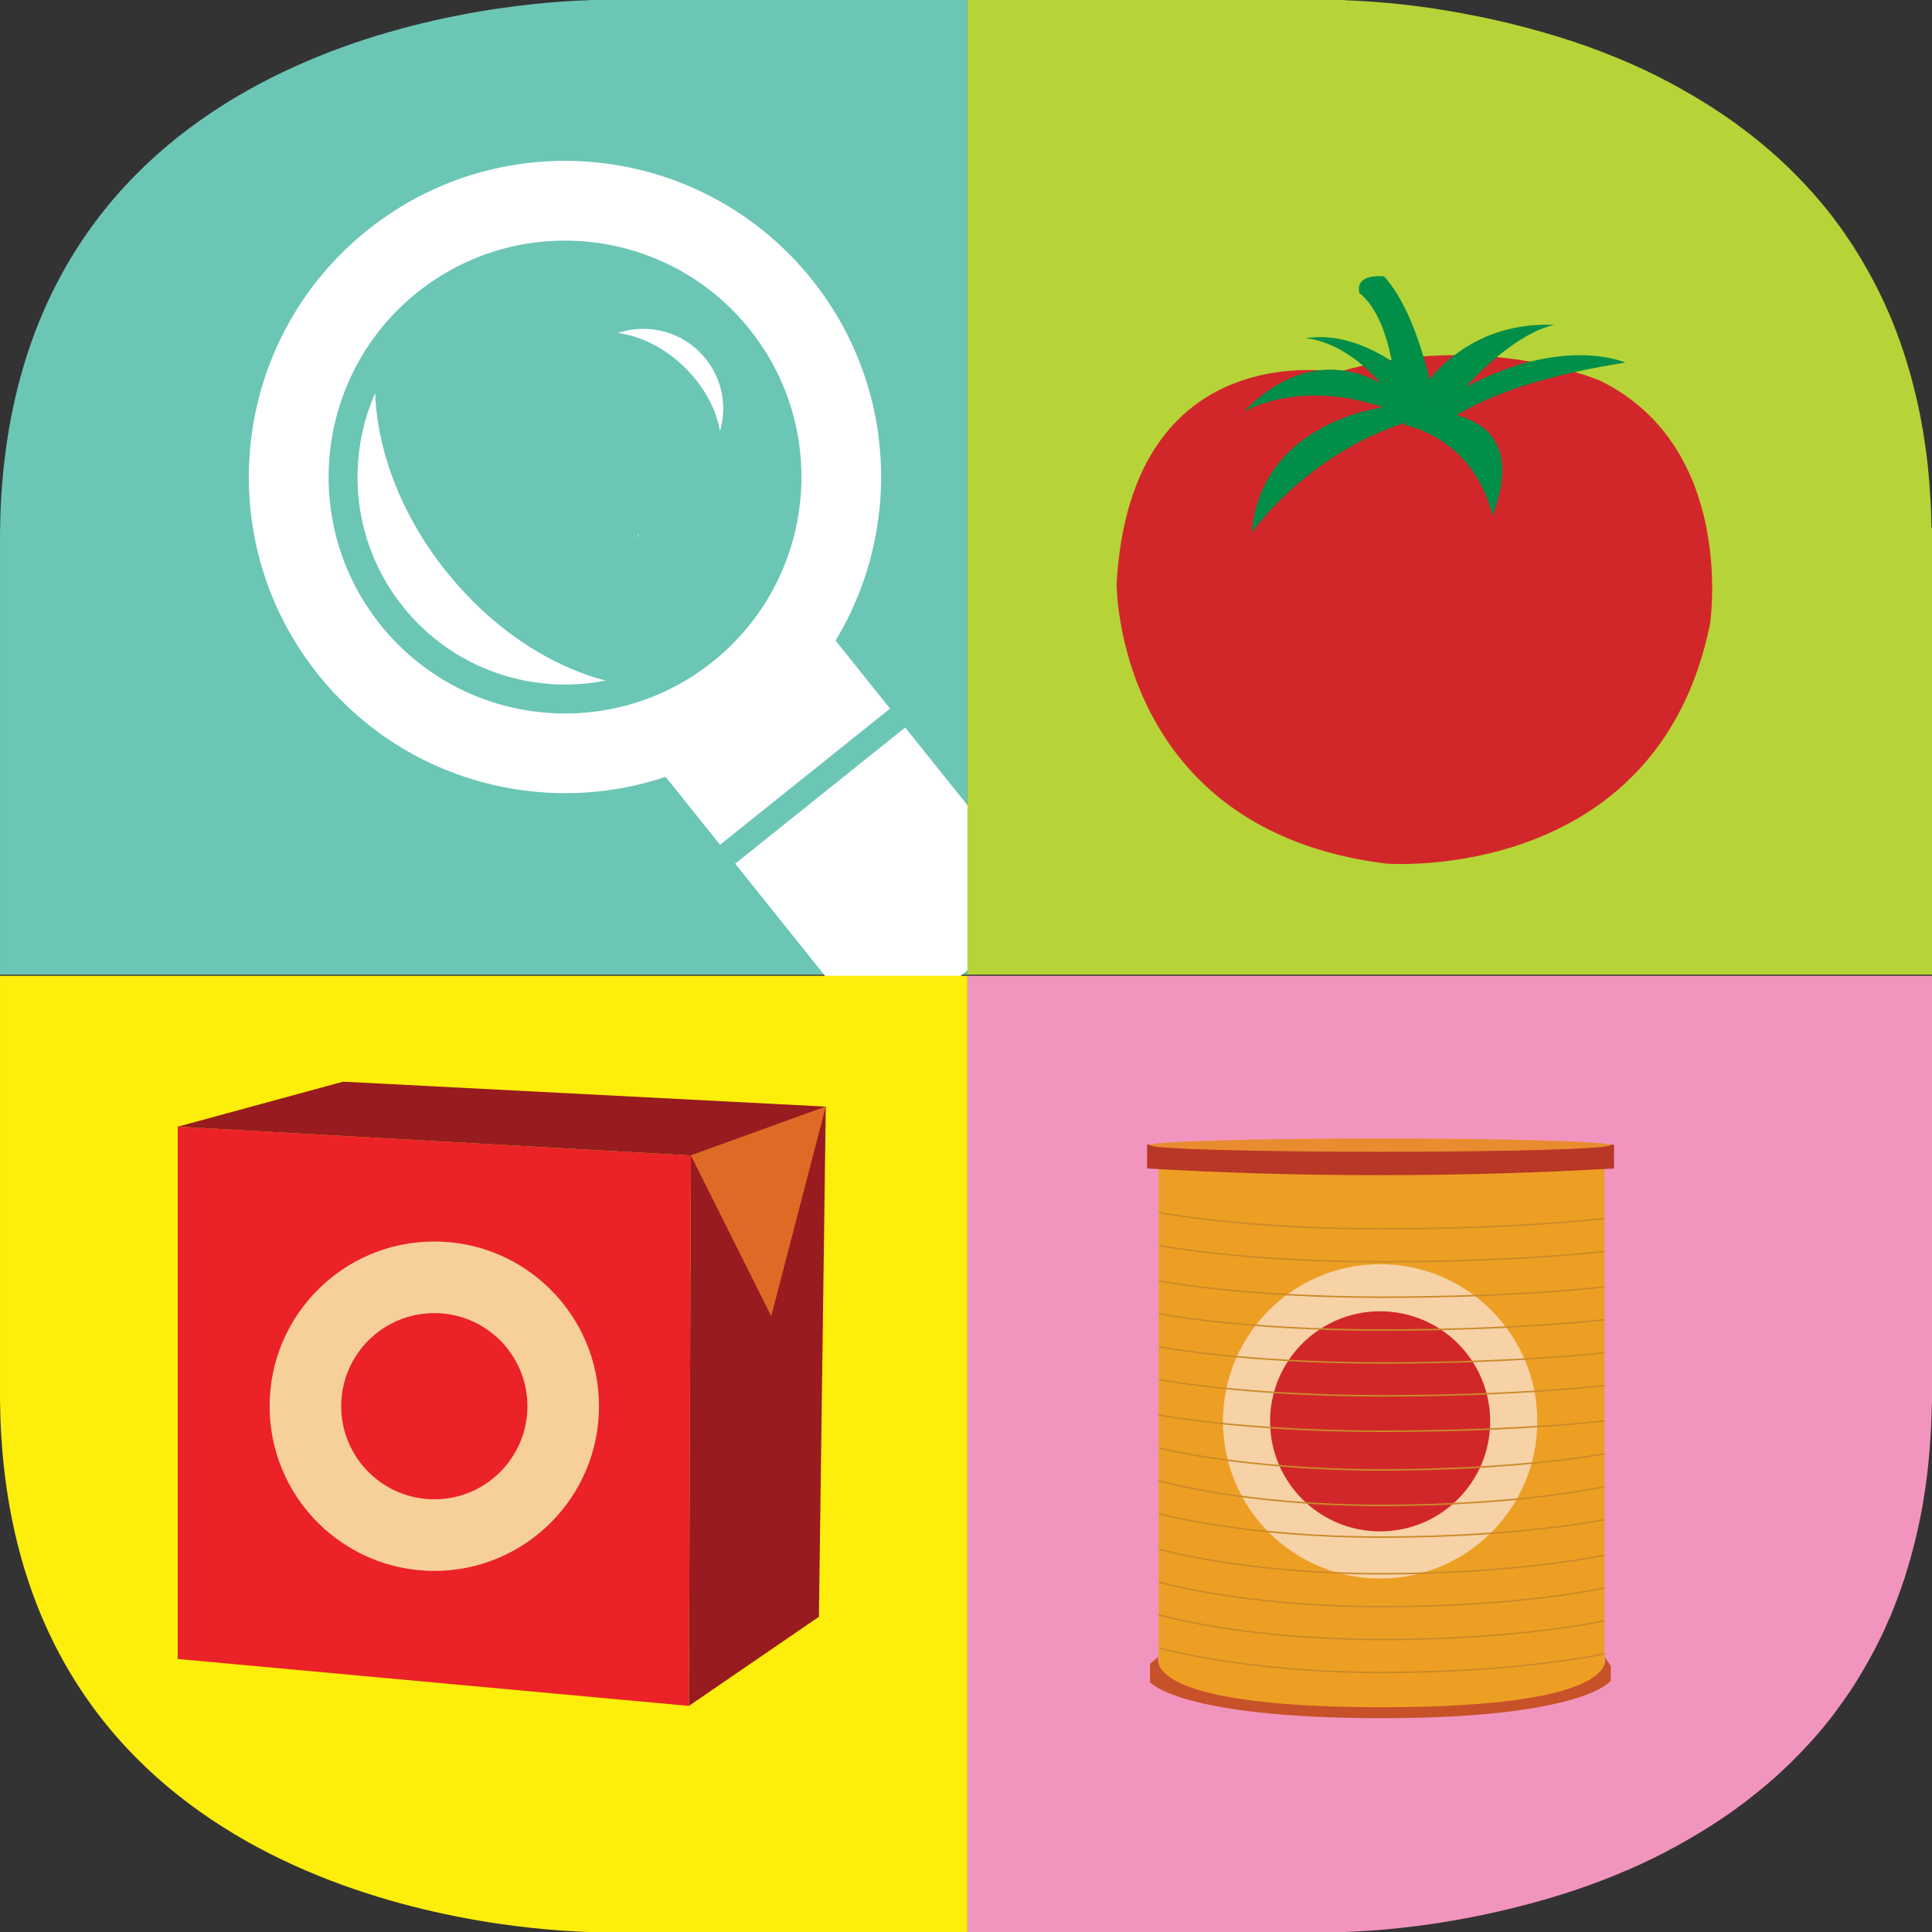 <?xml version="1.0" encoding="UTF-8"?>
<!DOCTYPE svg PUBLIC "-//W3C//DTD SVG 1.1//EN" "http://www.w3.org/Graphics/SVG/1.1/DTD/svg11.dtd">
<!-- Creator: CorelDRAW -->
<svg xmlns="http://www.w3.org/2000/svg" xml:space="preserve" width="293.294mm" height="293.337mm" version="1.1" style="shape-rendering:geometricPrecision; text-rendering:geometricPrecision; image-rendering:optimizeQuality; fill-rule:evenodd; clip-rule:evenodd"
viewBox="0 0 29321.5 29325.76"
 xmlns:xlink="http://www.w3.org/1999/xlink"
 xmlns:xodm="http://www.corel.com/coreldraw/odm/2003">
 <rect x="0" y="0" width="29321.5" height="29325.76" fill="#333333" stroke="none"/>
 <defs>
  <style type="text/css">
   <![CDATA[
    .str0 {stroke:#CB8A2A;stroke-width:23.27;stroke-miterlimit:22.926}
    .fil17 {fill:none}
    .fil5 {fill:none;fill-rule:nonzero}
    .fil10 {fill:#008E48;fill-rule:nonzero}
    .fil0 {fill:#6BC6B6;fill-rule:nonzero}
    .fil7 {fill:#971B1F;fill-rule:nonzero}
    .fil3 {fill:#B6D437;fill-rule:nonzero}
    .fil12 {fill:#B93726;fill-rule:nonzero}
    .fil14 {fill:#C75128;fill-rule:nonzero}
    .fil9 {fill:#D2272A;fill-rule:nonzero}
    .fil8 {fill:#DE6A26;fill-rule:nonzero}
    .fil13 {fill:#E98C2F;fill-rule:nonzero}
    .fil6 {fill:#EB2228;fill-rule:nonzero}
    .fil11 {fill:#ED9F23;fill-rule:nonzero}
    .fil4 {fill:#F295BE;fill-rule:nonzero}
    .fil16 {fill:#F7D099;fill-rule:nonzero}
    .fil15 {fill:#F7D2A7;fill-rule:nonzero}
    .fil2 {fill:#FEEE0B;fill-rule:nonzero}
    .fil1 {fill:white;fill-rule:nonzero}
   ]]>
  </style>
   <clipPath id="id0">
    <path d="M29321.5 8010.16l0 13116.22 0 0 0 187.86 -2.89 -0.06c-1.42,112.71 -5.79,223.95 -10.11,332.29 -1.42,24.57 -2.89,47.68 -4.31,72.25 -5.79,95.34 -11.58,189.27 -18.78,281.71 -2.9,44.79 -7.21,86.73 -11.58,130.02 -7.21,69.35 -13,140.12 -21.68,208.05 -4.31,47.68 -11.58,93.93 -17.37,140.13 -8.68,62.14 -15.89,127.13 -27.46,187.85 -7.21,47.67 -14.48,93.92 -21.68,140.12 -10.1,60.67 -20.2,121.4 -33.25,179.17 -8.69,46.25 -17.37,91.03 -27.47,137.28 -13,57.77 -25.99,115.6 -38.99,173.38 -10.1,43.36 -20.2,88.14 -31.78,130.01 -14.47,57.77 -30.36,115.61 -44.78,173.38 -11.58,40.46 -21.67,80.93 -34.67,121.4 -17.37,60.66 -36.1,121.39 -54.89,180.58 -10.11,34.68 -20.2,67.93 -33.26,101.13 -28.88,88.15 -59.24,173.38 -91.03,258.63 -4.32,11.58 -8.69,25.99 -14.48,37.57 -30.36,82.35 -62.14,160.38 -95.34,239.84 -13,30.36 -27.46,59.25 -40.46,89.56 -24.57,54.89 -47.68,109.82 -73.67,164.7 -15.9,34.68 -33.26,66.46 -49.15,99.72 -24.57,49.15 -47.68,98.23 -73.67,147.38 -17.37,33.26 -36.09,65.04 -53.46,98.24 -25.99,46.25 -50.57,92.44 -78.04,138.7 -17.37,33.26 -36.09,63.56 -54.88,95.34 -27.47,46.26 -54.89,91.04 -82.35,135.81 -18.78,30.36 -37.58,59.24 -56.36,89.56 -30.36,44.78 -59.24,91.04 -91.03,134.39 -17.37,27.46 -36.1,54.88 -54.89,80.93 -34.67,49.15 -69.35,96.81 -105.44,144.49 -14.48,20.2 -30.36,41.88 -44.78,62.14 -104.03,135.81 -212.37,265.83 -323.66,390.11 -14.48,15.9 -30.36,33.26 -44.78,49.15 -40.47,44.78 -82.35,89.57 -125.72,134.39 -18.78,20.2 -38.99,40.47 -57.77,59.25 -38.99,38.99 -76.56,78.03 -115.6,115.6 -20.2,20.2 -41.89,40.47 -63.56,60.67 -37.57,36.09 -76.56,72.24 -114.13,106.92 -21.68,18.78 -44.79,38.99 -66.46,59.25 -38.99,34.67 -79.46,67.93 -119.92,102.6 -21.68,17.37 -43.36,37.57 -63.56,53.47 -43.36,36.09 -86.72,69.35 -130.02,104.02 -18.78,15.9 -38.99,31.78 -57.77,46.26 -49.15,38.99 -99.71,76.56 -150.28,112.71 -13,10.11 -27.47,18.78 -38.99,30.36 -131.49,95.34 -265.84,184.96 -400.22,271.62 -7.21,4.32 -14.48,8.69 -21.68,13 -59.24,37.57 -118.5,73.67 -177.69,108.35 -15.9,10.1 -31.78,18.78 -47.68,28.88 -52.04,30.36 -102.6,59.25 -154.59,89.56 -17.37,10.11 -37.57,20.2 -54.89,30.36 -49.15,28.89 -99.71,54.89 -148.81,80.93l-57.77 31.78c-50.57,25.99 -99.71,50.57 -150.28,76.56 -17.37,8.69 -36.09,17.37 -53.46,27.47 -54.89,25.99 -108.34,50.57 -161.81,76.56 -14.48,7.21 -28.89,13 -43.36,20.2 -62.14,28.89 -125.71,54.89 -187.85,83.83 -5.79,1.42 -10.11,4.31 -15.9,5.79 -212.37,91.03 -421.9,173.37 -632.85,247.04 -7.21,2.9 -14.48,4.32 -21.68,7.21 -60.66,21.68 -122.81,43.36 -182.06,62.14 -11.58,4.32 -24.57,7.21 -34.67,11.58 -57.77,17.37 -114.14,36.1 -170.49,53.47 -13,4.31 -25.99,7.21 -38.99,11.58 -54.88,15.89 -111.23,34.67 -167.58,50.57 -11.58,2.89 -21.68,5.79 -34.68,8.68 -59.24,17.37 -118.5,34.68 -177.69,49.15 -5.79,1.42 -13,4.32 -18.78,5.79 -335.19,89.56 -658.84,160.39 -962.25,218.16 -4.31,0 -8.68,1.42 -13,1.42 -54.88,10.11 -109.81,20.2 -164.7,30.36 -5.79,1.42 -11.58,1.42 -17.37,2.9 -53.47,8.68 -105.45,17.37 -157.49,25.99 -4.32,1.42 -8.69,1.42 -14.48,2.89 -53.46,7.21 -106.92,15.9 -160.38,24.57l-3.01 -0.11c-277.4,40.47 -527.35,66.46 -744.09,85.25l-1.42 0c-41.88,4.31 -82.35,7.21 -121.39,10.1l-8.63 0c-37.58,2.9 -72.25,5.79 -105.45,7.21l-11.58 0c-33.26,2.9 -65.04,4.32 -96.82,5.79 -2.89,0 -5.79,1.42 -7.21,1.42 -33.25,1.42 -63.56,2.9 -93.92,4.32l-2.89 0.05c-31.78,1.42 -62.14,2.9 -91.04,2.9l0 4.31 -206.63 0c-11.58,0 -24.57,0 -33.26,1.42 -7.21,0 -14.47,0 -20.2,-1.42l-10998.03 0c-7.21,1.42 -13,1.42 -21.68,1.42 -8.68,-1.42 -18.78,-1.42 -31.78,-1.42l-170.48 0 0 -2.89 -13.05 0c-14.48,-1.42 -30.37,-1.42 -46.26,-1.42 -13,-1.42 -28.89,-1.42 -43.36,-1.42 -11.58,-1.42 -24.57,-1.42 -37.57,-2.9 -24.57,0 -49.15,-1.42 -75.14,-2.89 -5.79,0 -10.11,0 -14.48,-1.42 -934.83,-49.15 -3052.9,-284.62 -4967.36,-1366.84 -1912.97,-1080.75 -3622.2,-3008.13 -3737.8,-6441.06l-4.32 -225.42 -1.36 0 0 -13231.84 1.47 0 4.32 -225.42c231.21,-6865.8 6834.07,-7708.12 8705.15,-7807.84 4.32,0 8.69,0 14.48,-1.42 25.99,-1.42 50.57,-1.42 75.14,-2.9 13,-1.42 25.99,-1.42 37.57,-1.42 14.47,-1.42 30.36,-1.42 43.36,-1.42 15.89,-1.42 31.78,-1.42 46.25,-1.42 4.32,-1.42 10.11,-1.42 13,-1.42l0 -2.89 11476.24 -0.11 0 4.31c30.36,1.42 60.67,2.9 92.45,2.9 1.42,1.42 2.89,1.42 2.89,1.42 30.36,0 60.67,1.42 93.92,4.31l7.21 0.06c31.78,1.42 63.56,2.89 96.82,5.79l11.58 0c34.67,2.89 67.93,4.31 105.45,7.21 2.89,0 5.79,0 8.68,1.42 38.99,2.89 79.46,5.79 121.4,8.68l1.42 0c216.73,17.37 466.67,44.78 744.09,85.25l2.89 0c53.47,7.21 106.92,15.89 160.39,25.99 5.79,0 10.1,1.42 14.47,1.42 52.05,8.68 104.03,15.89 157.49,25.99 5.79,1.42 11.58,2.89 17.37,2.89 53.47,10.11 108.35,18.78 164.71,30.36 4.31,1.42 8.68,1.42 13,2.9 301.98,54.88 625.58,127.13 962.24,216.74 5.79,2.89 13,4.31 18.78,5.79 59.25,15.89 118.51,33.25 177.7,49.15 11.58,2.89 21.67,7.21 34.67,10.1 54.89,15.9 111.24,33.26 167.59,49.15 13,4.32 25.99,8.69 38.99,11.58 54.89,17.37 111.24,36.1 170.48,54.89 10.11,2.89 21.68,7.21 34.68,10.1 59.24,20.2 121.39,41.89 182.06,62.14 7.21,2.9 14.47,4.32 21.67,7.21 209.48,75.15 420.43,156.08 632.86,247.05 5.79,1.42 10.1,4.31 15.89,7.21 62.14,27.46 125.71,53.46 187.85,83.82 14.48,5.79 28.89,13 43.36,18.78 53.47,25.99 106.93,50.57 161.81,78.04 17.37,7.21 36.1,15.89 53.47,25.99 50.57,25.99 99.71,50.57 150.28,78.04 18.78,8.68 38.99,18.78 57.77,30.36 49.15,25.99 99.71,52.04 148.81,80.93 17.37,10.1 37.57,20.2 54.88,31.78 52.05,28.88 102.61,57.77 154.6,88.14 15.9,10.1 31.78,18.78 47.68,28.88 59.24,36.1 118.5,72.25 177.69,108.35 7.21,4.31 14.47,8.68 21.67,14.47 134.39,85.25 268.73,176.27 400.22,270.2 11.58,10.11 25.99,20.2 38.99,30.36 50.57,37.57 101.13,75.14 150.29,112.72 18.78,14.47 38.99,31.78 57.77,46.25 43.36,34.68 86.72,67.93 130.01,104.03 20.2,17.37 41.89,36.09 63.56,53.46 40.47,34.68 80.93,67.93 119.93,104.03 21.67,18.78 44.78,38.99 66.45,57.77 38.99,36.1 78.04,72.25 114.13,106.92 21.68,20.2 43.36,41.89 63.56,60.67 40.47,38.99 78.04,78.03 115.61,115.6 18.78,20.2 38.99,40.47 57.77,59.25 43.36,44.78 85.25,89.56 125.71,135.81 14.48,14.47 30.36,31.78 44.78,47.67 111.24,125.71 219.63,254.31 323.66,390.12 14.48,20.2 30.36,41.88 44.78,62.14 36.1,47.67 72.25,95.34 105.45,144.49 18.78,27.46 37.57,53.46 54.88,80.93 31.78,44.78 60.67,89.56 91.04,134.39 18.78,30.36 37.57,59.24 56.35,91.03 27.47,43.36 54.89,89.56 82.35,134.39 18.78,31.78 37.57,63.56 54.89,95.34 27.46,46.25 52.04,92.45 78.03,138.7 17.37,33.26 36.1,65.04 53.47,99.71 25.99,47.68 49.15,96.82 73.67,145.91 15.89,33.26 33.25,65.04 49.15,99.71 25.99,53.47 49.15,108.35 73.66,163.29 13,30.36 27.47,59.24 40.47,91.03 33.25,78.04 65.03,157.49 95.34,238.43 5.79,13 10.1,25.99 14.47,37.57 31.78,85.24 62.14,170.48 91.04,258.62 11.58,33.25 21.67,66.45 33.25,101.13 18.78,59.25 37.58,119.92 54.89,180.59 11.58,40.46 21.68,80.93 34.68,121.39 14.47,57.77 30.36,114.14 44.78,173.38 10.1,43.36 20.2,86.72 31.78,130.02 13,57.77 25.99,114.13 38.99,174.8 8.68,44.78 17.37,89.56 27.46,135.8 11.58,59.25 21.68,119.92 33.26,179.17 7.21,46.25 14.47,92.45 21.67,140.12 10.11,62.14 17.37,125.71 27.47,187.85 5.79,46.26 13,92.45 17.37,140.12 8.68,67.94 14.47,138.71 21.67,208.06 4.32,43.36 8.69,86.72 11.58,130.01 7.21,92.45 13,187.86 18.78,281.72 1.42,24.57 2.9,47.68 4.32,72.25 4.31,108.34 8.68,221.05 10.1,332.29l2.95 -0.17 4.37 1.48z"/>
   </clipPath>
 </defs>
 <g id="Capa_x0020_1">
  <g>
  </g>
  <g style="clip-path:url(#id0)">
   <g id="_1893887976576">
    <rect class="fil0" x="-208.06" y="-98.3" width="14890.49" height="14890.49"/>
    <g>
     <path class="fil1" d="M9668.87 8160.39c0,0 30.36,-37.57 25.99,-75.15l-25.99 75.15zm0 0l0 0 0 0z"/>
    </g>
    <rect class="fil1" transform="matrix(4.263 -3.415 3.415 4.263 9970.19 11625.5)" width="605.21" height="280.38"/>
    <rect class="fil1" transform="matrix(4.263 -3.415 3.415 4.263 11157.5 13107.8)" width="605.21" height="634.83"/>
    <path class="fil1" d="M5574.21 3495.06c-2067.57,1657.24 -2401.33,4676.95 -744.09,6744.52 1657.24,2067.56 4676.95,2401.32 6744.51,744.08 2067.57,-1657.24 2401.33,-4676.94 744.09,-6744.51 -1657.24,-2067.56 -4676.95,-2401.33 -6744.51,-744.09zm5244.71 6545.09c-1545.95,1239.65 -3805.68,989.72 -5043.91,-556.23 -1238.23,-1545.95 -989.72,-3805.69 556.23,-5043.92 1545.95,-1239.65 3805.69,-989.71 5043.92,556.24 1239.65,1545.95 989.71,3805.68 -556.24,5043.91z"/>
    <path class="fil1" d="M6777.72 8680.53c-687.73,-858.22 -1053.27,-1836.41 -1083.64,-2714.84 -458,1040.28 -336.66,2294.41 423.32,3243.65 759.98,949.25 1957.75,1340.79 3073.17,1119.74 -849.59,-222.53 -1725.11,-791.76 -2412.85,-1649.97l0 1.42z"/>
    <path class="fil1" d="M10378.29 5562.57c304.88,293.3 492.67,647.27 549.02,981.03 122.82,-420.43 14.48,-891.47 -323.65,-1215.08 -336.66,-323.66 -813.44,-413.22 -1228.14,-274.52 335.18,41.89 697.83,215.27 1002.71,508.56l0.06 0z"/>
    <rect class="fil2" x="-208.06" y="14809.56" width="14890.49" height="14890.49"/>
    <rect class="fil3" x="14682.43" y="-98.3" width="14890.49" height="14890.49"/>
    <rect class="fil4" x="14682.43" y="14809.56" width="14890.49" height="14890.49"/>
    <path class="fil5" d="M10030.05 6007.63c0,0 192.17,271.62 489.78,226.84"/>
    <polygon class="fil6" points="10454.85,25890 2697.52,25177.69 2697.52,17099.59 10485.21,17535.96 "/>
    <polygon class="fil7" points="12428.49,24537.64 10454.85,25890 10485.21,17535.96 12532.52,16794.72 "/>
    <polygon class="fil7" points="10485.21,17535.96 2697.52,17099.59 5207.19,16416.18 12532.52,16794.72 "/>
    <polygon class="fil8" points="10485.21,17535.96 11704.6,19976.28 12532.52,16794.72 "/>
    <path class="fil9" d="M20308.63 5649.29c0,0 -3145.42,-596.7 -3362.16,3208.98 0,0 -25.99,3742.12 4097.56,4249.27 0,0 4110.56,316.39 4909.53,-3640.98 0,0 406.01,-2677.27 -1674.56,-3691.55 0,0 -1801.73,-774.45 -3970.44,-127.14l0.06 1.42z"/>
    <path class="fil10" d="M21006.46 4195.79c0,0 -450.79,-57.77 -374.23,254.31 0,0 520.14,323.66 557.71,1730.91l31.79 145.91 589.49 37.57 247.04 -95.34 -304.88 -254.31c0,0 -228.26,-1255.55 -748.4,-1820.52l1.47 1.47z"/>
    <g>
     <path class="fil10" d="M20720.37 4415.37c0,0 161.81,-34.68 231.16,-145.91l-231.16 145.91zm0 0l0 0 0 0z"/>
    </g>
    <path class="fil10" d="M21595.95 6251.79c0,0 1706.34,-132.91 1053.28,1579.2 0,0 -183.48,-1103.84 -1350.94,-1388.46l297.61 -190.74 0.05 0z"/>
    <path class="fil10" d="M21558.38 6348.6l-525.93 -173.37c0,0 -1884.08,196.48 -2035.78,1908.59 0,0 907.36,-1307.59 2561.71,-1735.22z"/>
    <path class="fil10" d="M21221.73 5997.48c0,0 -1109.64,-1020.07 -2346.39,251.41 0,0 957.93,-580.8 2391.22,40.47l-44.78 -291.88 -0.05 0z"/>
    <path class="fil10" d="M21298.34 5610.3c0,0 -716.62,-608.28 -1491.07,-475.36 0,0 666.05,0 1332.16,913.15l286.09 -127.13 -127.13 -310.67 -0.06 0z"/>
    <path class="fil10" d="M21526.6 5997.48c0,0 608.29,-1135.62 2073.36,-1066.27 0,0 -621.27,50.57 -1585,1204.97l-488.36 -140.12 0 1.42z"/>
    <path class="fil10" d="M22020.75 6365.92c0,0 647.27,-551.92 2645.48,-862.59 0,0 -1116.84,-507.14 -2866.53,634.27l222.53 228.26 -1.48 0.06z"/>
    <path class="fil11" d="M24351.26 25518.66c-797.55,241.31 -1504.07,501.35 -3343.37,501.35 -2217.84,0 -2612.27,-255.72 -3421.34,-501.35l0 -7956.7 6764.72 0 0 7956.7z"/>
    <path class="fil12" d="M24495.75 17372.69l-7086.91 0 0 361.23c1124.11,65.04 2310.3,102.61 3554.33,101.13 1235.34,0 2414.33,-37.57 3532.63,-101.13l0 -361.23 -0.05 0z"/>
    <ellipse class="fil13" cx="20945.8" cy="17379.9" rx="3495.02" ry="101.13"/>
    <path class="fil14" d="M17588.01 25140.12l-135.81 111.23 0 278.83c0,0 447.9,546.13 3518.18,546.13 3070.27,0 3476.28,-567.82 3476.28,-567.82l0 -222.52 -95.34 -144.5c0,0 362.65,768.66 -3382.35,768.66 -3745.02,0 -3382.36,-768.66 -3382.36,-768.66l1.42 -1.36z"/>
    <circle class="fil15" cx="20945.8" cy="21571.38" r="2385.38"/>
    <circle class="fil9" cx="20945.8" cy="21571.38" r="1670.24"/>
    <path class="fil5 str0" d="M17588.01 18402.87c0,0 1278.7,247.04 3382.36,247.04 2103.66,0 3382.35,-157.49 3382.35,-157.49"/>
    <path class="fil5 str0" d="M17588.01 18902.75c0,0 1278.7,247.04 3382.36,247.04 2103.66,0 3382.35,-157.49 3382.35,-157.49"/>
    <path class="fil5 str0" d="M17588.01 19440.26c0,0 1278.7,247.04 3382.36,247.04 2103.66,0 3382.35,-157.49 3382.35,-157.49"/>
    <path class="fil5 str0" d="M17588.01 19938.71c0,0 1278.7,247.05 3382.36,247.05 2103.66,0 3382.35,-157.49 3382.35,-157.49"/>
    <path class="fil5 str0" d="M17588.01 20438.6c0,0 1278.7,247.04 3382.36,247.04 2103.66,0 3382.35,-157.49 3382.35,-157.49"/>
    <path class="fil5 str0" d="M17588.01 20937.11c0,0 1278.7,247.04 3382.36,247.04 2103.66,0 3382.35,-157.49 3382.35,-157.49"/>
    <path class="fil5 str0" d="M17588.01 21474.57c0,0 1278.7,247.04 3382.36,247.04 2103.66,0 3382.35,-157.49 3382.35,-157.49"/>
    <path class="fil5 str0" d="M17588.01 21974.5c0,0 1278.7,333.76 3382.36,333.76 2103.66,0 3382.35,-244.15 3382.35,-244.15"/>
    <path class="fil5 str0" d="M17588.01 22472.97c0,0 1278.7,374.22 3382.36,374.22 2103.66,0 3382.35,-284.61 3382.35,-284.61"/>
    <path class="fil5 str0" d="M17588.01 22972.84c0,0 1278.7,355.44 3382.36,355.44 2103.66,0 3382.35,-265.83 3382.35,-265.83"/>
    <path class="fil5 str0" d="M17588.01 23510.35c0,0 1278.7,374.23 3382.36,374.23 2103.66,0 3382.35,-284.61 3382.35,-284.61"/>
    <path class="fil5 str0" d="M17588.01 24010.23c0,0 1278.7,374.23 3382.36,374.23 2103.66,0 3382.35,-284.61 3382.35,-284.61"/>
    <path class="fil5 str0" d="M17588.01 24508.75c0,0 1278.7,374.23 3382.36,374.23 2103.66,0 3382.35,-284.61 3382.35,-284.61"/>
    <path class="fil5 str0" d="M17588.01 25008.63c0,0 1278.7,374.23 3382.36,374.23 2103.66,0 3382.35,-284.62 3382.35,-284.62"/>
    <circle class="fil16" cx="6591.34" cy="21341.65" r="2499.57"/>
    <circle class="fil6" cx="6591.34" cy="21341.65" r="1413.03"/>
   </g>
  </g>
  <path class="fil17" d="M29321.5 8010.16l0 13116.22 0 0 0 187.86 -2.89 -0.06c-1.42,112.71 -5.79,223.95 -10.11,332.29 -1.42,24.57 -2.89,47.68 -4.31,72.25 -5.79,95.34 -11.58,189.27 -18.78,281.71 -2.9,44.79 -7.21,86.73 -11.58,130.02 -7.21,69.35 -13,140.12 -21.68,208.05 -4.31,47.68 -11.58,93.93 -17.37,140.13 -8.68,62.14 -15.89,127.13 -27.46,187.85 -7.21,47.67 -14.48,93.92 -21.68,140.12 -10.1,60.67 -20.2,121.4 -33.25,179.17 -8.69,46.25 -17.37,91.03 -27.47,137.28 -13,57.77 -25.99,115.6 -38.99,173.38 -10.1,43.36 -20.2,88.14 -31.78,130.01 -14.47,57.77 -30.36,115.61 -44.78,173.38 -11.58,40.46 -21.67,80.93 -34.67,121.4 -17.37,60.66 -36.1,121.39 -54.89,180.58 -10.11,34.68 -20.2,67.93 -33.26,101.13 -28.88,88.15 -59.24,173.38 -91.03,258.63 -4.32,11.58 -8.69,25.99 -14.48,37.57 -30.36,82.35 -62.14,160.38 -95.34,239.84 -13,30.36 -27.46,59.25 -40.46,89.56 -24.57,54.89 -47.68,109.82 -73.67,164.7 -15.9,34.68 -33.26,66.46 -49.15,99.72 -24.57,49.15 -47.68,98.23 -73.67,147.38 -17.37,33.26 -36.09,65.04 -53.46,98.24 -25.99,46.25 -50.57,92.44 -78.04,138.7 -17.37,33.26 -36.09,63.56 -54.88,95.34 -27.47,46.26 -54.89,91.04 -82.35,135.81 -18.78,30.36 -37.58,59.24 -56.36,89.56 -30.36,44.78 -59.24,91.04 -91.03,134.39 -17.37,27.46 -36.1,54.88 -54.89,80.93 -34.67,49.15 -69.35,96.81 -105.44,144.49 -14.48,20.2 -30.36,41.88 -44.78,62.14 -104.03,135.81 -212.37,265.83 -323.66,390.11 -14.48,15.9 -30.36,33.26 -44.78,49.15 -40.47,44.78 -82.35,89.57 -125.72,134.39 -18.78,20.2 -38.99,40.47 -57.77,59.25 -38.99,38.99 -76.56,78.03 -115.6,115.6 -20.2,20.2 -41.89,40.47 -63.56,60.67 -37.57,36.09 -76.56,72.24 -114.13,106.92 -21.68,18.78 -44.79,38.99 -66.46,59.25 -38.99,34.67 -79.46,67.93 -119.92,102.6 -21.68,17.37 -43.36,37.57 -63.56,53.47 -43.36,36.09 -86.72,69.35 -130.02,104.02 -18.78,15.9 -38.99,31.78 -57.77,46.26 -49.15,38.99 -99.71,76.56 -150.28,112.71 -13,10.11 -27.47,18.78 -38.99,30.36 -131.49,95.34 -265.84,184.96 -400.22,271.62 -7.21,4.32 -14.48,8.69 -21.68,13 -59.24,37.57 -118.5,73.67 -177.69,108.35 -15.9,10.1 -31.78,18.78 -47.68,28.88 -52.04,30.36 -102.6,59.25 -154.59,89.56 -17.37,10.11 -37.57,20.2 -54.89,30.36 -49.15,28.89 -99.71,54.89 -148.81,80.93l-57.77 31.78c-50.57,25.99 -99.71,50.57 -150.28,76.56 -17.37,8.69 -36.09,17.37 -53.46,27.47 -54.89,25.99 -108.34,50.57 -161.81,76.56 -14.48,7.21 -28.89,13 -43.36,20.2 -62.14,28.89 -125.71,54.89 -187.85,83.83 -5.79,1.42 -10.11,4.31 -15.9,5.79 -212.37,91.03 -421.9,173.37 -632.85,247.04 -7.21,2.9 -14.48,4.32 -21.68,7.21 -60.66,21.68 -122.81,43.36 -182.06,62.14 -11.58,4.32 -24.57,7.21 -34.67,11.58 -57.77,17.37 -114.14,36.1 -170.49,53.47 -13,4.31 -25.99,7.21 -38.99,11.58 -54.88,15.89 -111.23,34.67 -167.58,50.57 -11.58,2.89 -21.68,5.79 -34.68,8.68 -59.24,17.37 -118.5,34.68 -177.69,49.15 -5.79,1.42 -13,4.32 -18.78,5.79 -335.19,89.56 -658.84,160.39 -962.25,218.16 -4.31,0 -8.68,1.42 -13,1.42 -54.88,10.11 -109.81,20.2 -164.7,30.36 -5.79,1.42 -11.58,1.42 -17.37,2.9 -53.47,8.68 -105.45,17.37 -157.49,25.99 -4.32,1.42 -8.69,1.42 -14.48,2.89 -53.46,7.21 -106.92,15.9 -160.38,24.57l-3.01 -0.11c-277.4,40.47 -527.35,66.46 -744.09,85.25l-1.42 0c-41.88,4.31 -82.35,7.21 -121.39,10.1l-8.63 0c-37.58,2.9 -72.25,5.79 -105.45,7.21l-11.58 0c-33.26,2.9 -65.04,4.32 -96.82,5.79 -2.89,0 -5.79,1.42 -7.21,1.42 -33.25,1.42 -63.56,2.9 -93.92,4.32l-2.89 0.05c-31.78,1.42 -62.14,2.9 -91.04,2.9l0 4.31 -206.63 0c-11.58,0 -24.57,0 -33.26,1.42 -7.21,0 -14.47,0 -20.2,-1.42l-10998.03 0c-7.21,1.42 -13,1.42 -21.68,1.42 -8.68,-1.42 -18.78,-1.42 -31.78,-1.42l-170.48 0 0 -2.89 -13.05 0c-14.48,-1.42 -30.37,-1.42 -46.26,-1.42 -13,-1.42 -28.89,-1.42 -43.36,-1.42 -11.58,-1.42 -24.57,-1.42 -37.57,-2.9 -24.57,0 -49.15,-1.42 -75.14,-2.89 -5.79,0 -10.11,0 -14.48,-1.42 -934.83,-49.15 -3052.9,-284.62 -4967.36,-1366.84 -1912.97,-1080.75 -3622.2,-3008.13 -3737.8,-6441.06l-4.32 -225.42 -1.36 0 0 -13231.84 1.47 0 4.32 -225.42c231.21,-6865.8 6834.07,-7708.12 8705.15,-7807.84 4.32,0 8.69,0 14.48,-1.42 25.99,-1.42 50.57,-1.42 75.14,-2.9 13,-1.42 25.99,-1.42 37.57,-1.42 14.47,-1.42 30.36,-1.42 43.36,-1.42 15.89,-1.42 31.78,-1.42 46.25,-1.42 4.32,-1.42 10.11,-1.42 13,-1.42l0 -2.89 11476.24 -0.11 0 4.31c30.36,1.42 60.67,2.9 92.45,2.9 1.42,1.42 2.89,1.42 2.89,1.42 30.36,0 60.67,1.42 93.92,4.31l7.21 0.06c31.78,1.42 63.56,2.89 96.82,5.79l11.58 0c34.67,2.89 67.93,4.31 105.45,7.21 2.89,0 5.79,0 8.68,1.42 38.99,2.89 79.46,5.79 121.4,8.68l1.42 0c216.73,17.37 466.67,44.78 744.09,85.25l2.89 0c53.47,7.21 106.92,15.89 160.39,25.99 5.79,0 10.1,1.42 14.47,1.42 52.05,8.68 104.03,15.89 157.49,25.99 5.79,1.42 11.58,2.89 17.37,2.89 53.47,10.11 108.35,18.78 164.71,30.36 4.31,1.42 8.68,1.42 13,2.9 301.98,54.88 625.58,127.13 962.24,216.74 5.79,2.89 13,4.31 18.78,5.79 59.25,15.89 118.51,33.25 177.7,49.15 11.58,2.89 21.67,7.21 34.67,10.1 54.89,15.9 111.24,33.26 167.59,49.15 13,4.32 25.99,8.69 38.99,11.58 54.89,17.37 111.24,36.1 170.48,54.89 10.11,2.89 21.68,7.21 34.68,10.1 59.24,20.2 121.39,41.89 182.06,62.14 7.21,2.9 14.47,4.32 21.67,7.21 209.48,75.15 420.43,156.08 632.86,247.05 5.79,1.42 10.1,4.31 15.89,7.21 62.14,27.46 125.71,53.46 187.85,83.82 14.48,5.79 28.89,13 43.36,18.78 53.47,25.99 106.93,50.57 161.81,78.04 17.37,7.21 36.1,15.89 53.47,25.99 50.57,25.99 99.71,50.57 150.28,78.04 18.78,8.68 38.99,18.78 57.77,30.36 49.15,25.99 99.71,52.04 148.81,80.93 17.37,10.1 37.57,20.2 54.88,31.78 52.05,28.88 102.61,57.77 154.6,88.14 15.9,10.1 31.78,18.78 47.68,28.88 59.24,36.1 118.5,72.25 177.69,108.35 7.21,4.31 14.47,8.68 21.67,14.47 134.39,85.25 268.73,176.27 400.22,270.2 11.58,10.11 25.99,20.2 38.99,30.36 50.57,37.57 101.13,75.14 150.29,112.72 18.78,14.47 38.99,31.78 57.77,46.25 43.36,34.68 86.72,67.93 130.01,104.03 20.2,17.37 41.89,36.09 63.56,53.46 40.47,34.68 80.93,67.93 119.93,104.03 21.67,18.78 44.78,38.99 66.45,57.77 38.99,36.1 78.04,72.25 114.13,106.92 21.68,20.2 43.36,41.89 63.56,60.67 40.47,38.99 78.04,78.03 115.61,115.6 18.78,20.2 38.99,40.47 57.77,59.25 43.36,44.78 85.25,89.56 125.71,135.81 14.48,14.47 30.36,31.78 44.78,47.67 111.24,125.71 219.63,254.31 323.66,390.12 14.48,20.2 30.36,41.88 44.78,62.14 36.1,47.67 72.25,95.34 105.45,144.49 18.78,27.46 37.57,53.46 54.88,80.93 31.78,44.78 60.67,89.56 91.04,134.39 18.78,30.36 37.57,59.24 56.35,91.03 27.47,43.36 54.89,89.56 82.35,134.39 18.78,31.78 37.57,63.56 54.89,95.34 27.46,46.25 52.04,92.45 78.03,138.7 17.37,33.26 36.1,65.04 53.47,99.71 25.99,47.68 49.15,96.82 73.67,145.91 15.89,33.26 33.25,65.04 49.15,99.71 25.99,53.47 49.15,108.35 73.66,163.29 13,30.36 27.47,59.24 40.47,91.03 33.25,78.04 65.03,157.49 95.34,238.43 5.79,13 10.1,25.99 14.47,37.57 31.78,85.24 62.14,170.48 91.04,258.62 11.58,33.25 21.67,66.45 33.25,101.13 18.78,59.25 37.58,119.92 54.89,180.59 11.58,40.46 21.68,80.93 34.68,121.39 14.47,57.77 30.36,114.14 44.78,173.38 10.1,43.36 20.2,86.72 31.78,130.02 13,57.77 25.99,114.13 38.99,174.8 8.68,44.78 17.37,89.56 27.46,135.8 11.58,59.25 21.68,119.92 33.26,179.17 7.21,46.25 14.47,92.45 21.67,140.12 10.11,62.14 17.37,125.71 27.47,187.85 5.79,46.26 13,92.45 17.37,140.12 8.68,67.94 14.47,138.71 21.67,208.06 4.32,43.36 8.69,86.72 11.58,130.01 7.21,92.45 13,187.86 18.78,281.72 1.42,24.57 2.9,47.68 4.32,72.25 4.31,108.34 8.68,221.05 10.1,332.29l2.95 -0.17 4.37 1.48z"/>
 </g>
</svg>
